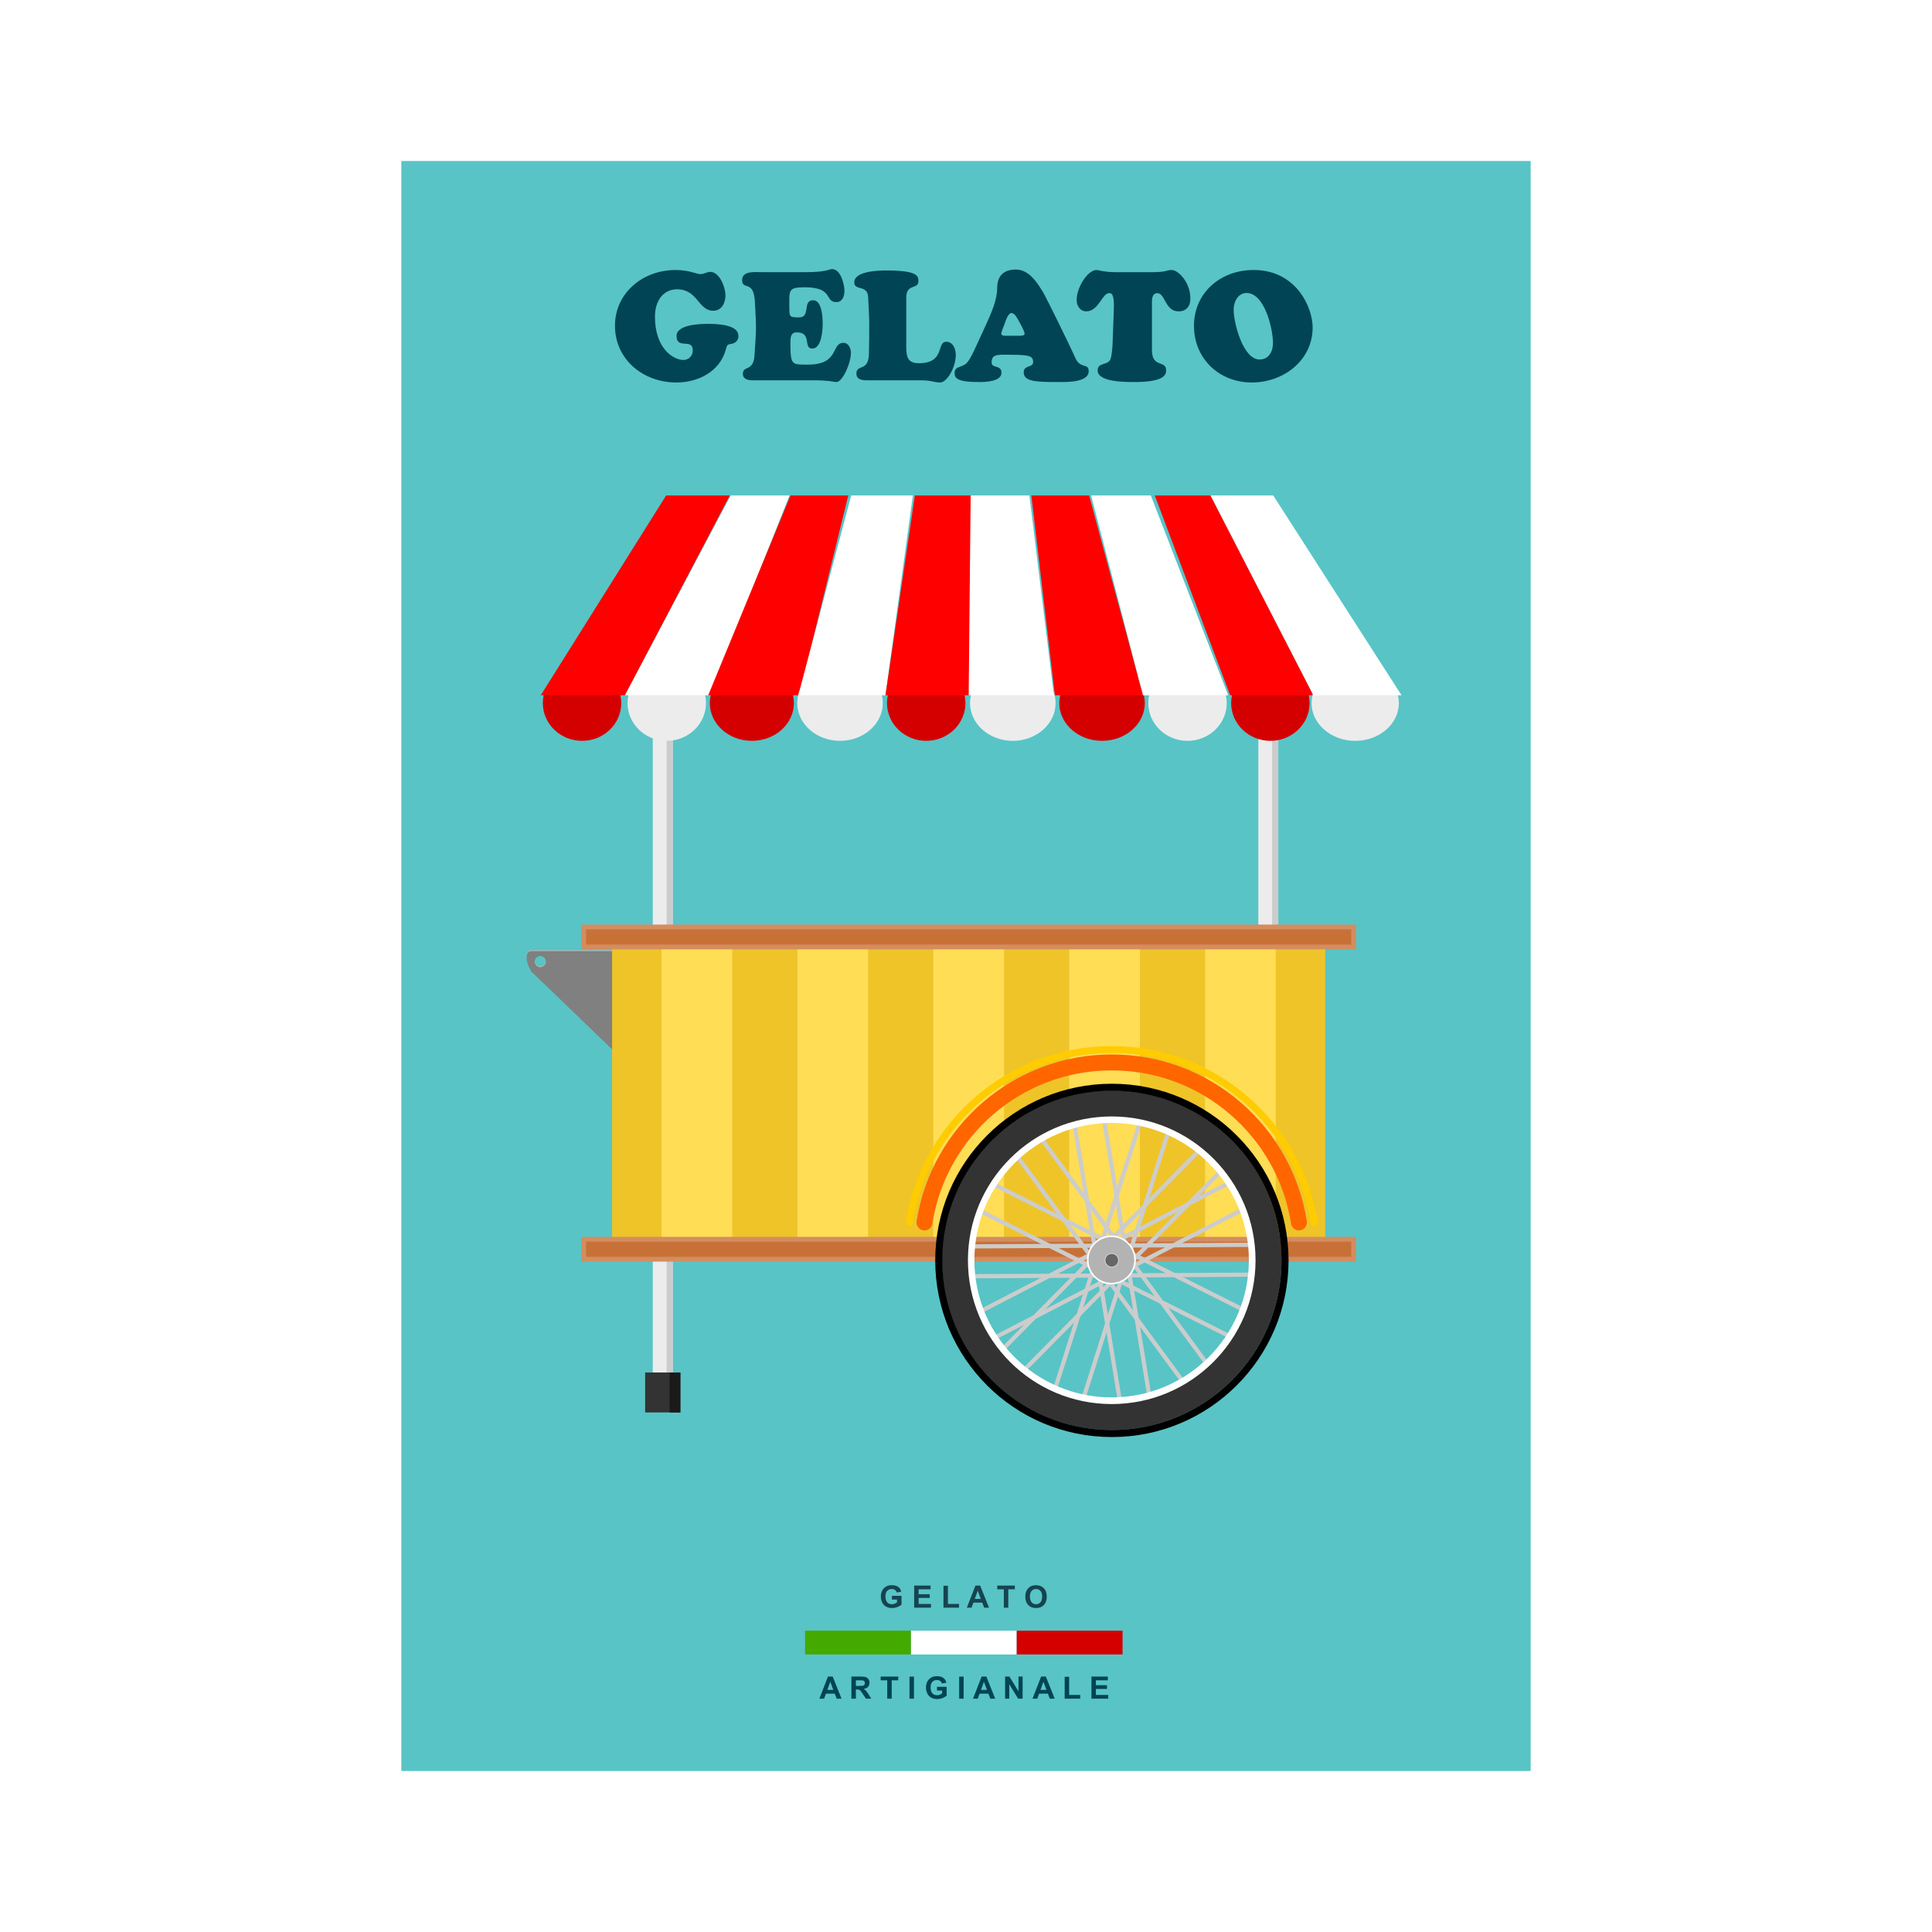 <svg:svg xmlns:dc="http://purl.org/dc/elements/1.1/" xmlns:ns1="http://sodipodi.sourceforge.net/DTD/sodipodi-0.dtd" xmlns:ns2="http://www.inkscape.org/namespaces/inkscape" xmlns:ns4="http://creativecommons.org/ns#" xmlns:rdf="http://www.w3.org/1999/02/22-rdf-syntax-ns#" xmlns:svg="http://www.w3.org/2000/svg" height="1251.948" id="svg2" version="1.1" viewBox="-252.506 -99.793 1251.948 1251.948" width="1251.948" ns1:docname="carretto-gelati.svg" ns2:version="0.48+devel r9772">
  <svg:defs id="defs4" />
  <ns1:namedview bordercolor="#666666" borderopacity="1.0" id="base" pagecolor="#ffffff" showgrid="false" showguides="true" ns2:current-layer="layer1" ns2:cx="372.04724" ns2:cy="526.18109" ns2:document-units="px" ns2:guide-bbox="true" ns2:pageopacity="0.0" ns2:pageshadow="2" ns2:window-height="851" ns2:window-maximized="1" ns2:window-width="1440" ns2:window-x="0" ns2:window-y="1" ns2:zoom="0.66136926" />
  <svg:g id="layer1" ns2:groupmode="layer" ns2:label="Layer 1">
    <svg:rect height="1043.29" id="rect4286" style="color:#000000;fill:#58c4c6;fill-opacity:1;stroke:none;stroke-width:1px;marker:none;visibility:visible;display:inline;overflow:visible;enable-background:accumulate" width="731.815" x="7.56" y="4.536" />
    <svg:g id="g4418" transform="matrix(2.065,0,0,2.065,-395.146,-67.831)">
      <svg:g id="g4205">
        <svg:path d="m 235.826,282.683 c -2.283,0 -1.685,3.799 0,6.406 l 26.969,25.969 2.125,-32.375 -29.094,0 z m 2.812,1.531 c 0.971,0 1.75,0.779 1.75,1.75 0,0.971 -0.779,1.75 -1.75,1.75 -0.971,0 -1.75,-0.779 -1.75,-1.75 0,-0.971 0.779,-1.75 1.75,-1.75 z" id="path4203" style="color:#000000;fill:#b3b3b3;stroke:none;stroke-width:1.312;marker:none;visibility:visible;display:inline;overflow:visible;enable-background:accumulate" ns2:connector-curvature="0" />
        <svg:path d="m 235.812,283 c -2.283,0 -1.685,3.799 0,6.406 l 26.969,25.969 2.125,-32.375 -29.094,0 z m 2.812,1.531 c 0.971,0 1.75,0.779 1.75,1.75 0,0.971 -0.779,1.75 -1.75,1.75 -0.971,0 -1.75,-0.779 -1.75,-1.75 0,-0.971 0.779,-1.75 1.75,-1.75 z" id="path4198" style="color:#000000;fill:#808080;stroke:none;stroke-width:1.312;marker:none;visibility:visible;display:inline;overflow:visible;enable-background:accumulate" ns2:connector-curvature="0" />
      </svg:g>
      <svg:g id="g4114" transform="matrix(1,0,0,0.521,190,94.502)">
        <svg:rect height="218.473" id="rect4116" style="color:#000000;fill:#ececec;stroke:none;stroke-width:1px;marker:none;visibility:visible;display:inline;overflow:visible;enable-background:accumulate" width="6.27" x="273.935" y="197.279" />
        <svg:rect height="218.473" id="rect4118" style="color:#000000;fill:#cccccc;stroke:none;stroke-width:1px;marker:none;visibility:visible;display:inline;overflow:visible;enable-background:accumulate" width="1.929" x="278.276" y="197.279" />
      </svg:g>
      <svg:g id="g4132">
        <svg:g id="g4110" transform="translate(-0.019,0)">
          <svg:rect height="218.473" id="rect4106" style="color:#000000;fill:#ececec;stroke:none;stroke-width:1px;marker:none;visibility:visible;display:inline;overflow:visible;enable-background:accumulate" width="6.27" x="273.935" y="197.279" />
          <svg:rect height="218.473" id="rect4108" style="color:#000000;fill:#cccccc;stroke:none;stroke-width:1px;marker:none;visibility:visible;display:inline;overflow:visible;enable-background:accumulate" width="1.929" x="278.276" y="197.279" />
        </svg:g>
        <svg:g id="g4128">
          <svg:rect height="12.539" id="rect4122" style="color:#000000;fill:#333333;stroke:none;stroke-width:1px;marker:none;visibility:visible;display:inline;overflow:visible;enable-background:accumulate" width="11.054" x="271.524" y="415.213" />
          <svg:rect height="12.539" id="rect4124" style="color:#000000;fill:#1a1a1a;stroke:none;stroke-width:1px;marker:none;visibility:visible;display:inline;overflow:visible;enable-background:accumulate" width="3.401" x="279.176" y="415.213" />
        </svg:g>
      </svg:g>
      <svg:g id="g4094">
        <svg:g id="g4081" transform="translate(0.241,0)">
          <svg:rect height="95.974" id="rect4062" style="color:#000000;fill:#eec429;fill-opacity:1;stroke:none;stroke-width:1px;marker:none;visibility:visible;display:inline;overflow:visible;enable-background:accumulate" width="223.778" x="260.914" y="280.713" />
          <svg:g id="g4074" transform="translate(-4.48,0)">
            <svg:rect height="95.974" id="rect4064" style="color:#000000;fill:#ffdd55;fill-opacity:1;stroke:none;stroke-width:1px;marker:none;visibility:visible;display:inline;overflow:visible;enable-background:accumulate" width="22.185" x="280.914" y="280.231" />
            <svg:rect height="95.974" id="rect4066" style="color:#000000;fill:#ffdd55;fill-opacity:1;stroke:none;stroke-width:1px;marker:none;visibility:visible;display:inline;overflow:visible;enable-background:accumulate" width="22.185" x="323.552" y="280.231" />
            <svg:rect height="95.974" id="rect4068" style="color:#000000;fill:#ffdd55;fill-opacity:1;stroke:none;stroke-width:1px;marker:none;visibility:visible;display:inline;overflow:visible;enable-background:accumulate" width="22.185" x="366.19" y="280.231" />
            <svg:rect height="95.974" id="rect4070" style="color:#000000;fill:#ffdd55;fill-opacity:1;stroke:none;stroke-width:1px;marker:none;visibility:visible;display:inline;overflow:visible;enable-background:accumulate" width="22.185" x="408.829" y="280.231" />
            <svg:rect height="95.974" id="rect4072" style="color:#000000;fill:#ffdd55;fill-opacity:1;stroke:none;stroke-width:1px;marker:none;visibility:visible;display:inline;overflow:visible;enable-background:accumulate" width="22.185" x="451.467" y="280.231" />
          </svg:g>
        </svg:g>
        <svg:rect height="6.27" id="rect4092" style="color:#000000;fill:#c87137;stroke:#d38d5f;stroke-width:1.5;stroke-linecap:butt;stroke-linejoin:miter;stroke-miterlimit:4;stroke-opacity:1;stroke-dasharray:none;stroke-dashoffset:0;marker:none;visibility:visible;display:inline;overflow:visible;enable-background:accumulate" width="241.623" x="252.233" y="373.408" />
        <svg:rect height="6.27" id="rect4090" style="color:#000000;fill:#c87137;stroke:#d38d5f;stroke-width:1.5;stroke-linecap:butt;stroke-linejoin:miter;stroke-miterlimit:4;stroke-opacity:1;stroke-dasharray:none;stroke-dashoffset:0;marker:none;visibility:visible;display:inline;overflow:visible;enable-background:accumulate" width="241.623" x="252.233" y="275.408" />
      </svg:g>
      <svg:g id="g4385" transform="translate(0,4)">
        <svg:g id="g4030">
          <svg:g id="g3956" transform="translate(-1.6798533e-4,0)">
            <svg:g id="g3916" transform="translate(-0.14,-0.582)">
              <svg:path d="M 388.41,413.246 454.261,346.651" id="path3914" style="color:#000000;fill:none;stroke:#cccccc;stroke-width:1.312px;stroke-linecap:butt;stroke-linejoin:miter;stroke-miterlimit:4;stroke-opacity:1;stroke-dasharray:none;stroke-dashoffset:0;marker:none;visibility:visible;display:inline;overflow:visible;enable-background:accumulate" ns2:connector-curvature="0" />
              <svg:path d="M 381.899,406.502 447.75,339.906" id="path3912" style="color:#000000;fill:none;stroke:#cccccc;stroke-width:1.312px;stroke-linecap:butt;stroke-linejoin:miter;stroke-miterlimit:4;stroke-opacity:1;stroke-dasharray:none;stroke-dashoffset:0;marker:none;visibility:visible;display:inline;overflow:visible;enable-background:accumulate" ns2:connector-curvature="0" />
            </svg:g>
            <svg:g id="g3920" transform="matrix(0.891,-0.454,0.454,0.891,-125.534,230.267)">
              <svg:path d="M 388.41,413.246 454.261,346.651" id="path3922" style="color:#000000;fill:none;stroke:#cccccc;stroke-width:1.312px;stroke-linecap:butt;stroke-linejoin:miter;stroke-miterlimit:4;stroke-opacity:1;stroke-dasharray:none;stroke-dashoffset:0;marker:none;visibility:visible;display:inline;overflow:visible;enable-background:accumulate" ns2:connector-curvature="0" />
              <svg:path d="M 381.899,406.502 447.75,339.906" id="path3924" style="color:#000000;fill:none;stroke:#cccccc;stroke-width:1.312px;stroke-linecap:butt;stroke-linejoin:miter;stroke-miterlimit:4;stroke-opacity:1;stroke-dasharray:none;stroke-dashoffset:0;marker:none;visibility:visible;display:inline;overflow:visible;enable-background:accumulate" ns2:connector-curvature="0" />
            </svg:g>
            <svg:g id="g3926" transform="matrix(0.588,-0.809,0.809,0.588,-132.458,492.882)">
              <svg:path d="M 388.41,413.246 454.261,346.651" id="path3928" style="color:#000000;fill:none;stroke:#cccccc;stroke-width:1.312px;stroke-linecap:butt;stroke-linejoin:miter;stroke-miterlimit:4;stroke-opacity:1;stroke-dasharray:none;stroke-dashoffset:0;marker:none;visibility:visible;display:inline;overflow:visible;enable-background:accumulate" ns2:connector-curvature="0" />
              <svg:path d="M 381.899,406.502 447.75,339.906" id="path3930" style="color:#000000;fill:none;stroke:#cccccc;stroke-width:1.312px;stroke-linecap:butt;stroke-linejoin:miter;stroke-miterlimit:4;stroke-opacity:1;stroke-dasharray:none;stroke-dashoffset:0;marker:none;visibility:visible;display:inline;overflow:visible;enable-background:accumulate" ns2:connector-curvature="0" />
            </svg:g>
            <svg:g id="g3932" transform="matrix(0.156,-0.988,0.988,0.156,-19.402,730.018)">
              <svg:path d="M 388.41,413.246 454.261,346.651" id="path3934" style="color:#000000;fill:none;stroke:#cccccc;stroke-width:1.312px;stroke-linecap:butt;stroke-linejoin:miter;stroke-miterlimit:4;stroke-opacity:1;stroke-dasharray:none;stroke-dashoffset:0;marker:none;visibility:visible;display:inline;overflow:visible;enable-background:accumulate" ns2:connector-curvature="0" />
              <svg:path d="M 381.899,406.502 447.75,339.906" id="path3936" style="color:#000000;fill:none;stroke:#cccccc;stroke-width:1.312px;stroke-linecap:butt;stroke-linejoin:miter;stroke-miterlimit:4;stroke-opacity:1;stroke-dasharray:none;stroke-dashoffset:0;marker:none;visibility:visible;display:inline;overflow:visible;enable-background:accumulate" ns2:connector-curvature="0" />
            </svg:g>
            <svg:g id="g3938" transform="matrix(-0.309,-0.951,0.951,-0.309,188.989,889.98)">
              <svg:path d="M 388.41,413.246 454.261,346.651" id="path3940" style="color:#000000;fill:none;stroke:#cccccc;stroke-width:1.312px;stroke-linecap:butt;stroke-linejoin:miter;stroke-miterlimit:4;stroke-opacity:1;stroke-dasharray:none;stroke-dashoffset:0;marker:none;visibility:visible;display:inline;overflow:visible;enable-background:accumulate" ns2:connector-curvature="0" />
              <svg:path d="M 381.899,406.502 447.75,339.906" id="path3942" style="color:#000000;fill:none;stroke:#cccccc;stroke-width:1.312px;stroke-linecap:butt;stroke-linejoin:miter;stroke-miterlimit:4;stroke-opacity:1;stroke-dasharray:none;stroke-dashoffset:0;marker:none;visibility:visible;display:inline;overflow:visible;enable-background:accumulate" ns2:connector-curvature="0" />
            </svg:g>
            <svg:g id="g3944" transform="matrix(-0.707,-0.707,0.707,-0.707,447.288,937.901)">
              <svg:path d="M 388.41,413.246 454.261,346.651" id="path3946" style="color:#000000;fill:none;stroke:#cccccc;stroke-width:1.312px;stroke-linecap:butt;stroke-linejoin:miter;stroke-miterlimit:4;stroke-opacity:1;stroke-dasharray:none;stroke-dashoffset:0;marker:none;visibility:visible;display:inline;overflow:visible;enable-background:accumulate" ns2:connector-curvature="0" />
              <svg:path d="M 381.899,406.502 447.75,339.906" id="path3948" style="color:#000000;fill:none;stroke:#cccccc;stroke-width:1.312px;stroke-linecap:butt;stroke-linejoin:miter;stroke-miterlimit:4;stroke-opacity:1;stroke-dasharray:none;stroke-dashoffset:0;marker:none;visibility:visible;display:inline;overflow:visible;enable-background:accumulate" ns2:connector-curvature="0" />
            </svg:g>
            <svg:g id="g3950" transform="matrix(-0.951,-0.309,0.309,-0.951,699.189,863.333)">
              <svg:path d="M 388.41,413.246 454.261,346.651" id="path3952" style="color:#000000;fill:none;stroke:#cccccc;stroke-width:1.312px;stroke-linecap:butt;stroke-linejoin:miter;stroke-miterlimit:4;stroke-opacity:1;stroke-dasharray:none;stroke-dashoffset:0;marker:none;visibility:visible;display:inline;overflow:visible;enable-background:accumulate" ns2:connector-curvature="0" />
              <svg:path d="M 381.899,406.502 447.75,339.906" id="path3954" style="color:#000000;fill:none;stroke:#cccccc;stroke-width:1.312px;stroke-linecap:butt;stroke-linejoin:miter;stroke-miterlimit:4;stroke-opacity:1;stroke-dasharray:none;stroke-dashoffset:0;marker:none;visibility:visible;display:inline;overflow:visible;enable-background:accumulate" ns2:connector-curvature="0" />
            </svg:g>
            <svg:path d="m 425.427,347.161 c 0,22.294 -18.073,40.366 -40.366,40.366 -22.294,0 -40.366,-18.073 -40.366,-40.366 0,-22.294 18.073,-40.366 40.366,-40.366 22.294,0 40.366,18.073 40.366,40.366 z" id="path3134" style="color:#000000;fill:none;stroke:#ffffff;stroke-width:2.717;stroke-linecap:round;stroke-linejoin:round;stroke-miterlimit:4;stroke-opacity:1;stroke-dasharray:none;stroke-dashoffset:0;marker:none;visibility:visible;display:inline;overflow:visible;enable-background:accumulate" transform="matrix(1.104,0,0,1.104,-7.198,-7.3)" ns1:cx="385.06091" ns1:cy="347.16129" ns1:rx="40.366287" ns1:ry="40.366287" ns1:type="arc" />
            <svg:path d="m 425.427,347.161 c 0,22.294 -18.073,40.366 -40.366,40.366 -22.294,0 -40.366,-18.073 -40.366,-40.366 0,-22.294 18.073,-40.366 40.366,-40.366 22.294,0 40.366,18.073 40.366,40.366 z" id="path3904" style="color:#000000;fill:none;stroke:#333333;stroke-width:6.694;stroke-linecap:round;stroke-linejoin:round;stroke-miterlimit:4;stroke-opacity:1;stroke-dasharray:none;stroke-dashoffset:0;marker:none;visibility:visible;display:inline;overflow:visible;enable-background:accumulate" transform="matrix(1.219,0,0,1.219,-51.447,-47.193)" ns1:cx="385.06091" ns1:cy="347.16129" ns1:rx="40.366287" ns1:ry="40.366287" ns1:type="arc" />
            <svg:path d="m 425.427,347.161 c 0,22.294 -18.073,40.366 -40.366,40.366 -22.294,0 -40.366,-18.073 -40.366,-40.366 0,-22.294 18.073,-40.366 40.366,-40.366 22.294,0 40.366,18.073 40.366,40.366 z" id="path3906" style="color:#000000;fill:none;stroke:#000000;stroke-width:1.641;stroke-linecap:round;stroke-linejoin:round;stroke-miterlimit:4;stroke-opacity:1;stroke-dasharray:none;stroke-dashoffset:0;marker:none;visibility:visible;display:inline;overflow:visible;enable-background:accumulate" transform="matrix(1.346,0,0,1.346,-100.301,-91.239)" ns1:cx="385.06091" ns1:cy="347.16129" ns1:rx="40.366287" ns1:ry="40.366287" ns1:type="arc" />
            <svg:path d="m 425.427,347.161 c 0,22.294 -18.073,40.366 -40.366,40.366 -22.294,0 -40.366,-18.073 -40.366,-40.366 0,-22.294 18.073,-40.366 40.366,-40.366 22.294,0 40.366,18.073 40.366,40.366 z" id="path3908" style="color:#000000;fill:#b3b3b3;stroke:#ffffff;stroke-width:2.717;stroke-linecap:round;stroke-linejoin:round;stroke-miterlimit:4;stroke-opacity:1;stroke-dasharray:none;stroke-dashoffset:0;marker:none;visibility:visible;display:inline;overflow:visible;enable-background:accumulate" transform="matrix(0.184,0,0,0.184,346.985,312.023)" ns1:cx="385.06091" ns1:cy="347.16129" ns1:rx="40.366287" ns1:ry="40.366287" ns1:type="arc" />
            <svg:path d="m 425.427,347.161 c 0,22.294 -18.073,40.366 -40.366,40.366 -22.294,0 -40.366,-18.073 -40.366,-40.366 0,-22.294 18.073,-40.366 40.366,-40.366 22.294,0 40.366,18.073 40.366,40.366 z" id="path3910" style="color:#000000;fill:#666666;stroke:#ffffff;stroke-width:2.717;stroke-linecap:round;stroke-linejoin:round;stroke-miterlimit:4;stroke-opacity:1;stroke-dasharray:none;stroke-dashoffset:0;marker:none;visibility:visible;display:inline;overflow:visible;enable-background:accumulate" transform="matrix(0.052,0,0,0.052,397.916,357.941)" ns1:cx="385.06091" ns1:cy="347.16129" ns1:rx="40.366287" ns1:ry="40.366287" ns1:type="arc" />
          </svg:g>
          <svg:g id="g4026">
            <svg:path d="m 476.692,364.13 c -4.447,-28.444 -29.062,-50.213 -58.752,-50.213 l 0,0 c -29.69,0 -54.305,21.769 -58.752,50.213" id="path4020" style="color:#000000;fill:none;stroke:#ff6600;stroke-width:5;stroke-linecap:round;stroke-linejoin:round;stroke-miterlimit:4;stroke-opacity:1;stroke-dasharray:none;stroke-dashoffset:0;marker:none;visibility:visible;display:inline;overflow:visible;enable-background:accumulate" ns2:connector-curvature="0" />
            <svg:path d="m 481.479,364.176 c -4.809,-30.761 -31.43,-54.303 -63.539,-54.303 l 0,0 c -32.109,0 -58.729,23.542 -63.539,54.303" id="path4024" style="color:#000000;fill:none;stroke:#ffcc00;stroke-width:2.163;stroke-linecap:round;stroke-linejoin:round;stroke-miterlimit:4;stroke-opacity:1;stroke-dasharray:none;stroke-dashoffset:0;marker:none;visibility:visible;display:inline;overflow:visible;enable-background:accumulate" ns2:connector-curvature="0" />
          </svg:g>
        </svg:g>
      </svg:g>
      <svg:g id="g4363">
        <svg:path d="m 279.331,104.666 c 0,5.261 -4.265,9.526 -9.526,9.526 -5.261,0 -9.526,-4.265 -9.526,-9.526 0,-5.261 4.265,-9.526 9.526,-9.526 5.261,0 9.526,4.265 9.526,9.526 z" id="path4176" style="color:#000000;fill:#d40000;stroke:none;stroke-width:1;marker:none;visibility:visible;display:inline;overflow:visible;enable-background:accumulate" transform="matrix(1.292,0,0,1.244,-96.864,74.947)" ns1:cx="269.80441" ns1:cy="104.66645" ns1:rx="9.526124" ns1:ry="9.526124" ns1:type="arc" />
        <svg:path d="m 298.076,140.005 -32.88,62.688 -26.427,0 39.334,-62.688 z" id="path4156" style="color:#000000;fill:#ff0000;stroke:none;stroke-width:1.312px;marker:none;visibility:visible;display:inline;overflow:visible;enable-background:accumulate" ns1:nodetypes="ccccc" ns2:connector-curvature="0" />
        <svg:path d="m 279.331,104.666 c 0,5.261 -4.265,9.526 -9.526,9.526 -5.261,0 -9.526,-4.265 -9.526,-9.526 0,-5.261 4.265,-9.526 9.526,-9.526 5.261,0 9.526,4.265 9.526,9.526 z" id="path4178" style="color:#000000;fill:#ececec;stroke:none;stroke-width:1;marker:none;visibility:visible;display:inline;overflow:visible;enable-background:accumulate" transform="matrix(1.292,0,0,1.244,-70.277,74.947)" ns1:cx="269.80441" ns1:cy="104.66645" ns1:rx="9.526124" ns1:ry="9.526124" ns1:type="arc" />
        <svg:path d="m 298.383,140.005 -33.188,62.688 26.735,0 24.891,-62.688 z" id="path4158" style="color:#000000;fill:#ffffff;stroke:none;stroke-width:1.312px;marker:none;visibility:visible;display:inline;overflow:visible;enable-background:accumulate" ns2:connector-curvature="0" />
        <svg:path d="m 279.331,104.666 c 0,5.261 -4.265,9.526 -9.526,9.526 -5.261,0 -9.526,-4.265 -9.526,-9.526 0,-5.261 4.265,-9.526 9.526,-9.526 5.261,0 9.526,4.265 9.526,9.526 z" id="path4180" style="color:#000000;fill:#d40000;stroke:none;stroke-width:1;marker:none;visibility:visible;display:inline;overflow:visible;enable-background:accumulate" transform="matrix(1.385,0,0,1.244,-68.67,74.947)" ns1:cx="269.80441" ns1:cy="104.66645" ns1:rx="9.526124" ns1:ry="9.526124" ns1:type="arc" />
        <svg:path d="m 291.315,202.693 25.813,-62.688 18.13,0 -15.365,62.688 z" id="path4160" style="color:#000000;fill:#ff0000;stroke:none;stroke-width:1.312px;marker:none;visibility:visible;display:inline;overflow:visible;enable-background:accumulate" ns2:connector-curvature="0" />
        <svg:path d="m 279.331,104.666 c 0,5.261 -4.265,9.526 -9.526,9.526 -5.261,0 -9.526,-4.265 -9.526,-9.526 0,-5.261 4.265,-9.526 9.526,-9.526 5.261,0 9.526,4.265 9.526,9.526 z" id="path4188" style="color:#000000;fill:#ececec;stroke:none;stroke-width:1;marker:none;visibility:visible;display:inline;overflow:visible;enable-background:accumulate" transform="matrix(1.409,0,0,1.244,-47.479,74.947)" ns1:cx="269.80441" ns1:cy="104.66645" ns1:rx="9.526124" ns1:ry="9.526124" ns1:type="arc" />
        <svg:path d="m 346.935,202.693 8.604,-62.688 -19.36,0 -16.594,62.688 z" id="path4162" style="color:#000000;fill:#ffffff;stroke:none;stroke-width:1.312px;marker:none;visibility:visible;display:inline;overflow:visible;enable-background:accumulate" ns2:connector-curvature="0" />
        <svg:path d="m 279.331,104.666 c 0,5.261 -4.265,9.526 -9.526,9.526 -5.261,0 -9.526,-4.265 -9.526,-9.526 0,-5.261 4.265,-9.526 9.526,-9.526 5.261,0 9.526,4.265 9.526,9.526 z" id="path4182" style="color:#000000;fill:#d40000;stroke:none;stroke-width:1;marker:none;visibility:visible;display:inline;overflow:visible;enable-background:accumulate" transform="matrix(1.292,0,0,1.244,11.136,74.947)" ns1:cx="269.80441" ns1:cy="104.66645" ns1:rx="9.526124" ns1:ry="9.526124" ns1:type="arc" />
        <svg:path d="m 346.935,202.693 26.427,0 0.615,-62.688 -17.823,0 z" id="path4164" style="color:#000000;fill:#ff0000;stroke:none;stroke-width:1.312px;marker:none;visibility:visible;display:inline;overflow:visible;enable-background:accumulate" ns2:connector-curvature="0" />
        <svg:path d="m 279.331,104.666 c 0,5.261 -4.265,9.526 -9.526,9.526 -5.261,0 -9.526,-4.265 -9.526,-9.526 0,-5.261 4.265,-9.526 9.526,-9.526 5.261,0 9.526,4.265 9.526,9.526 z" id="path4190" style="color:#000000;fill:#ececec;stroke:none;stroke-width:1;marker:none;visibility:visible;display:inline;overflow:visible;enable-background:accumulate" transform="matrix(1.409,0,0,1.244,6.745,74.947)" ns1:cx="269.80441" ns1:cy="104.66645" ns1:rx="9.526124" ns1:ry="9.526124" ns1:type="arc" />
        <svg:path d="m 373.055,202.693 26.735,0 -7.682,-62.688 -18.438,0 z" id="path4166" style="color:#000000;fill:#ffffff;stroke:none;stroke-width:1.312px;marker:none;visibility:visible;display:inline;overflow:visible;enable-background:accumulate" ns2:connector-curvature="0" />
        <svg:path d="m 279.331,104.666 c 0,5.261 -4.265,9.526 -9.526,9.526 -5.261,0 -9.526,-4.265 -9.526,-9.526 0,-5.261 4.265,-9.526 9.526,-9.526 5.261,0 9.526,4.265 9.526,9.526 z" id="path4184" style="color:#000000;fill:#d40000;stroke:none;stroke-width:1;marker:none;visibility:visible;display:inline;overflow:visible;enable-background:accumulate" transform="matrix(1.409,0,0,1.244,34.745,74.947)" ns1:cx="269.80441" ns1:cy="104.66645" ns1:rx="9.526124" ns1:ry="9.526124" ns1:type="arc" />
        <svg:path d="m 400.097,202.693 -7.375,-62.688 18.13,0 16.901,62.688 z" id="path4168" style="color:#000000;fill:#ff0000;stroke:none;stroke-width:1.312px;marker:none;visibility:visible;display:inline;overflow:visible;enable-background:accumulate" ns2:connector-curvature="0" />
        <svg:path d="m 279.331,104.666 c 0,5.261 -4.265,9.526 -9.526,9.526 -5.261,0 -9.526,-4.265 -9.526,-9.526 0,-5.261 4.265,-9.526 9.526,-9.526 5.261,0 9.526,4.265 9.526,9.526 z" id="path4192" style="color:#000000;fill:#ececec;stroke:none;stroke-width:1;marker:none;visibility:visible;display:inline;overflow:visible;enable-background:accumulate" transform="matrix(1.292,0,0,1.244,93.136,74.947)" ns1:cx="269.80441" ns1:cy="104.66645" ns1:rx="9.526124" ns1:ry="9.526124" ns1:type="arc" />
        <svg:path d="m 427.754,202.693 26.735,0 -24.276,-62.688 -18.745,0 z" id="path4170" style="color:#000000;fill:#ffffff;stroke:none;stroke-width:1.312px;marker:none;visibility:visible;display:inline;overflow:visible;enable-background:accumulate" ns2:connector-curvature="0" />
        <svg:path d="m 279.331,104.666 c 0,5.261 -4.265,9.526 -9.526,9.526 -5.261,0 -9.526,-4.265 -9.526,-9.526 0,-5.261 4.265,-9.526 9.526,-9.526 5.261,0 9.526,4.265 9.526,9.526 z" id="path4186" style="color:#000000;fill:#d40000;stroke:none;stroke-width:1;marker:none;visibility:visible;display:inline;overflow:visible;enable-background:accumulate" transform="matrix(1.292,0,0,1.244,119.136,74.947)" ns1:cx="269.80441" ns1:cy="104.66645" ns1:rx="9.526124" ns1:ry="9.526124" ns1:type="arc" />
        <svg:path d="m 455.103,202.693 26.12,0 -32.266,-62.688 -17.516,0 z" id="path4172" style="color:#000000;fill:#ff0000;stroke:none;stroke-width:1.312px;marker:none;visibility:visible;display:inline;overflow:visible;enable-background:accumulate" ns2:connector-curvature="0" />
        <svg:path d="m 279.331,104.666 c 0,5.261 -4.265,9.526 -9.526,9.526 -5.261,0 -9.526,-4.265 -9.526,-9.526 0,-5.261 4.265,-9.526 9.526,-9.526 5.261,0 9.526,4.265 9.526,9.526 z" id="path4194" style="color:#000000;fill:#ececec;stroke:none;stroke-width:1;marker:none;visibility:visible;display:inline;overflow:visible;enable-background:accumulate" transform="matrix(1.438,0,0,1.244,106.367,74.947)" ns1:cx="269.80441" ns1:cy="104.66645" ns1:rx="9.526124" ns1:ry="9.526124" ns1:type="arc" />
        <svg:path d="m 481.223,202.693 27.656,0 -40.256,-62.688 -19.667,0 z" id="path4174" style="color:#000000;fill:#ffffff;stroke:none;stroke-width:1.312px;marker:none;visibility:visible;display:inline;overflow:visible;enable-background:accumulate" ns2:connector-curvature="0" />
      </svg:g>
    </svg:g>
    <svg:g id="text4497" style="font-size:100px;font-style:normal;font-variant:normal;font-weight:900;font-stretch:normal;text-align:start;line-height:125%;letter-spacing:0px;word-spacing:0px;writing-mode:lr-tb;text-anchor:start;fill:#004455;fill-opacity:1;stroke:none;font-family:Cooper Std;-inkscape-font-specification:Cooper Std Heavy">
      <svg:path d="m 171.9,105.465 c 0,-10.6 5.6,-17.8 14.3,-17.8 13.6,0 13.6,13.9 23.5,13.9 5.4,0 7.9,-5 7.9,-9.9 0,-5.1 -3.7,-15.3 -9.9,-15.3 -1.8,0 -4.4,1.5 -6.2,1.5 -2.6,0 -7.4,-2.7 -16.2,-2.7 -21.4,0 -39.3,15 -39.3,36.1 0,22.1 18.5,36.8 39.7,36.8 14.2,0 28.3,-7 32.2,-21.6 0.7,-2.6 0.9,-3.1 3.5,-3.4 2.4,-0.4 4.6,-2.2 4.6,-4.8 0,-2.9 -1.1,-8.2 -19.9,-8.2 -5.1,0 -20.2,0.5 -20.2,7.8 0,9.2 10.5,1.1 10.5,9.4 0,3.6 -2.6,6.2 -6.1,6.2 -6.4,0 -18.4,-7.4 -18.4,-28" id="path4519" style="" />
      <svg:path d="m 240.898,76.565 c -4.1,0 -12.5,-1 -12.5,5.1 0,7.1 7.6,-0.8 8.3,14.5 1,18.1 0.9,16.3 -0.3,34.5 -0.7,10.6 -7.5,6.2 -7.5,11.7 0,1.3 0.1,4.3 6.7,4.3 l 41.1,0 c 3.4,0 6.2,0.3 8.4,0.5 2.1,0.3 3.7,0.6 4.4,0.6 4,0 9.4,-12.2 9.4,-19 0,-2.8 -1.6,-6.4 -4.8,-6.4 -8.2,0 -2.4,14.1 -22.9,14.1 -10.5,0 -11.5,0.7 -11.5,-13.9 0,-3.2 -0.1,-7 4.1,-7 10.1,0 3.9,10.5 10.1,10.5 6,0 6.7,-12 6.7,-16.1 0,-3.9 -0.4,-15.2 -6.2,-15.2 -7.1,0 -1.4,11.1 -9,11.1 -6.1,0 -6.4,-0.2 -6.4,-6 0,-11.5 -1.1,-13.5 10,-13.5 19,0 12.6,9.6 20.5,9.6 3.9,0 5.2,-3.9 5.2,-7.2 0,-4.4 -2.4,-14.2 -8.1,-14.2 -1.6,0 -3.5,2 -16.9,2 l -28.8,0" id="path4521" style="" />
      <svg:path d="m 344.154,146.665 c 3.4,0 5.6,0.3 7.5,0.7 1.8,0.3 3.2,0.7 5,0.7 4.6,0 10.2,-10 10.2,-17.8 0,-3.8 -1.7,-8.6 -6.2,-8.6 -6.4,0 -0.6,13.9 -17.6,13.9 -7.1,0 -8.3,-3.5 -8.3,-10.7 l 0,-31.8 c 0,-9.4 7.9,-5 7.9,-10.8 0,-3.4 -1,-6.8 -21,-6.8 -4.9,0 -20.6,0.4 -20.6,7.7 0,5.7 8.8,1.3 9,9.7 0.2,5.6 0.7,11.2 0.7,17.2 0,5.9 0,12.3 -0.2,19.6 -0.3,11.6 -8.1,6.4 -8.1,12.6 0,4.6 5.1,4.4 8.3,4.4 l 33.4,0" id="path4523" style="" />
      <svg:path d="m 399.961,117.765 c -1.1,0 -3.6,0.3 -3.6,-1.4 0,-1.2 1.7,-5.1 2.1,-6.2 0.4,-1.1 2.1,-7.1 4.5,-7.1 2.2,0 3.9,3.7 4.8,5.3 0.8,1.4 3.7,6.6 3.7,8.1 0,1.5 -3,1.3 -4,1.3 l -7.5,0 m -19.8,6.5 c -1.5,3.2 -3.6,8 -5.8,10.7 -2.9,3.6 -8.3,2.2 -8.3,6.9 0,3.2 1.3,5.9 15.6,5.9 4,0 14.8,-0.1 14.8,-6.1 0,-5.2 -6.4,-2.6 -6.4,-6.5 0,-4.9 3.1,-5.1 8.3,-5.1 16.1,0 18.6,0.4 18.6,4.9 0,3.5 -6.1,1.7 -6.1,6.5 0,6.2 8.6,6.3 22.9,6.3 5,0 19.2,0.3 19.2,-7 0,-5.7 -5.4,-1.1 -8.7,-8.7 -3.6,-8.2 -18.7,-38.8 -20.4,-41.7 -3.9,-6.6 -9.4,-15.5 -18.1,-15.5 -8.9,0 -12.1,5.2 -12.1,12.1 0,7.9 -4.1,16.7 -7.2,23.6 l -6.3,13.7" id="path4525" style="" />
      <svg:path d="m 470.362,76.565 c -4,0 -6.7,-0.4 -8.6,-0.7 -1.9,-0.4 -3,-0.7 -3.7,-0.7 -5.7,0 -12.9,11.1 -12.9,19.6 0,3.6 2.3,7.2 6.2,7.2 8.1,0 10.3,-11.8 14.8,-11.8 1.4,0 3.5,-0.1 3.1,10.4 l -0.8,22.1 c -0.1,2.5 -0.5,8.5 -1.5,10.6 -2,3.8 -8.2,1.7 -8.2,7 0,7.7 18.7,7.5 23.8,7.5 18.7,0 20.6,-4.4 20.6,-7.5 0,-7 -9.2,-1.3 -9.2,-13.2 l 0,-30.7 c 0,-0.8 -0.4,-6.2 3.5,-6.2 5.1,0 5,11.8 13.7,11.8 5.1,0 7.7,-3.3 7.7,-8.3 0,-10.8 -8.1,-18.5 -12,-18.5 -1.9,0 -2.7,0.3 -4.1,0.7 -1.5,0.3 -3.5,0.7 -7.8,0.7 l -24.6,0" id="path4527" style="" />
      <svg:path d="m 558.695,148.065 c 20.4,0 39.4,-14.2 39.4,-35.7 0,-12.9 -10.6,-37.2 -38.2,-37.2 -21.8,0 -38.7,15 -38.7,36.2 0,21.3 16.4,36.7 37.5,36.7 m 13.7,-25.6 c 0,5.4 -2.6,10.7 -8.7,10.7 -10.8,0 -16.8,-23.9 -16.8,-32.4 0,-4.9 2.8,-10.7 8.4,-10.7 11.7,0 17.1,23.3 17.1,32.4" id="path4529" style="" />
    </svg:g>
    <svg:g id="g4597">
      <svg:g id="g4513" transform="matrix(0.567,0,0,0.567,271.736,445.065)">
        <svg:rect height="27.216" id="rect4507" style="color:#000000;fill:#ffffff;stroke:none;stroke-width:1px;marker:none;visibility:visible;display:inline;overflow:visible;enable-background:accumulate" width="120.961" x="116.425" y="902.673" />
        <svg:rect height="27.216" id="rect4509" style="color:#000000;fill:#44aa00;stroke:none;stroke-width:1px;marker:none;visibility:visible;display:inline;overflow:visible;enable-background:accumulate" width="120.961" x="-4.536" y="902.673" />
        <svg:rect height="27.216" id="rect4511" style="color:#000000;fill:#d40000;stroke:none;stroke-width:1px;marker:none;visibility:visible;display:inline;overflow:visible;enable-background:accumulate" width="120.961" x="237.386" y="902.673" />
      </svg:g>
      <svg:g id="text4531" style="font-size:20px;font-style:normal;font-variant:normal;font-weight:bold;font-stretch:normal;text-align:start;line-height:125%;letter-spacing:0px;word-spacing:0px;writing-mode:lr-tb;text-anchor:start;fill:#164450;fill-opacity:1;stroke:none;font-family:Arial;-inkscape-font-specification:Arial Bold">
        <svg:path d="m 325.451,936.721 0,-2.412 6.23,0 0,5.703 c -0.605,0.586 -1.484,1.104 -2.637,1.553 -1.146,0.443 -2.308,0.664 -3.486,0.664 -1.497,0 -2.803,-0.312 -3.916,-0.938 -1.113,-0.632 -1.95,-1.53 -2.51,-2.695 -0.56,-1.172 -0.84,-2.445 -0.84,-3.818 0,-1.491 0.312,-2.816 0.938,-3.975 0.625,-1.159 1.54,-2.048 2.744,-2.666 0.918,-0.475 2.061,-0.713 3.428,-0.713 1.777,2e-5 3.164,0.374 4.16,1.123 1.003,0.742 1.647,1.771 1.934,3.086 l -2.871,0.537 c -0.202,-0.703 -0.583,-1.256 -1.143,-1.66 -0.553,-0.41 -1.247,-0.615 -2.08,-0.615 -1.263,2e-5 -2.269,0.4 -3.018,1.201 -0.742,0.801 -1.113,1.989 -1.113,3.564 0,1.699 0.378,2.975 1.133,3.828 0.755,0.846 1.745,1.27 2.969,1.27 0.605,10e-6 1.211,-0.117 1.816,-0.352 0.612,-0.241 1.136,-0.531 1.572,-0.869 l 0,-1.816 -3.311,0" id="path4562" style="" />
        <svg:path d="m 339.884,941.985 0,-14.316 10.615,0 0,2.422 -7.725,0 0,3.174 7.188,0 0,2.412 -7.188,0 0,3.896 7.998,0 0,2.412 -10.889,0" id="path4564" style="" />
        <svg:path d="m 358.869,941.985 0,-14.199 2.891,0 0,11.787 7.188,0 0,2.412 -10.078,0" id="path4566" style="" />
        <svg:path d="m 388.38,941.985 -3.145,0 -1.25,-3.252 -5.723,0 -1.182,3.252 -3.066,0 5.576,-14.316 3.057,0 5.732,14.316 m -5.322,-5.664 -1.973,-5.312 -1.934,5.312 3.906,0" id="path4568" style="" />
        <svg:path d="m 397.99,941.985 0,-11.895 -4.248,0 0,-2.422 11.377,0 0,2.422 -4.238,0 0,11.895 -2.891,0" id="path4570" style="" />
        <svg:path d="m 411.915,934.915 c -1e-5,-1.458 0.218,-2.682 0.654,-3.672 0.326,-0.729 0.768,-1.383 1.328,-1.963 0.566,-0.579 1.185,-1.009 1.855,-1.289 0.892,-0.378 1.921,-0.566 3.086,-0.566 2.109,2e-5 3.796,0.654 5.059,1.963 1.27,1.309 1.904,3.128 1.904,5.459 -10e-6,2.311 -0.628,4.121 -1.885,5.43 -1.257,1.302 -2.936,1.953 -5.039,1.953 -2.129,0 -3.822,-0.648 -5.078,-1.943 -1.257,-1.302 -1.885,-3.092 -1.885,-5.371 m 2.979,-0.098 c 0,1.621 0.374,2.852 1.123,3.691 0.749,0.833 1.699,1.25 2.852,1.25 1.152,10e-6 2.096,-0.413 2.832,-1.24 0.742,-0.833 1.113,-2.08 1.113,-3.74 -1e-5,-1.641 -0.361,-2.865 -1.084,-3.672 -0.716,-0.807 -1.67,-1.211 -2.861,-1.211 -1.191,2e-5 -2.152,0.41 -2.881,1.23 -0.729,0.814 -1.094,2.044 -1.094,3.691" id="path4572" style="" />
      </svg:g>
      <svg:g id="text4537" style="font-size:20px;font-style:normal;font-variant:normal;font-weight:bold;font-stretch:normal;text-align:start;line-height:125%;letter-spacing:0px;word-spacing:0px;writing-mode:lr-tb;text-anchor:start;fill:#004455;fill-opacity:1;stroke:none;font-family:Arial;-inkscape-font-specification:Arial Bold">
        <svg:path d="m 292.819,1000.954 -3.145,0 -1.25,-3.252 -5.723,0 -1.182,3.252 -3.066,0 5.576,-14.316 3.057,0 5.732,14.316 m -5.322,-5.664 -1.973,-5.312 -1.934,5.312 3.906,0" id="path4575" style="" />
        <svg:path d="m 299.215,1000.954 0,-14.316 6.084,0 c 1.53,1e-5 2.64,0.13 3.33,0.391 0.697,0.254 1.253,0.71 1.67,1.367 0.417,0.658 0.625,1.41 0.625,2.256 -1e-5,1.074 -0.316,1.963 -0.947,2.666 -0.632,0.697 -1.576,1.136 -2.832,1.318 0.625,0.365 1.139,0.765 1.543,1.201 0.41,0.436 0.96,1.211 1.65,2.324 l 1.748,2.793 -3.457,0 -2.09,-3.115 c -0.742,-1.113 -1.25,-1.813 -1.523,-2.1 -0.273,-0.293 -0.563,-0.492 -0.869,-0.596 -0.306,-0.111 -0.791,-0.166 -1.455,-0.166 l -0.586,0 0,5.977 -2.891,0 m 2.891,-8.262 2.139,0 c 1.387,0 2.253,-0.059 2.598,-0.176 0.345,-0.117 0.615,-0.319 0.811,-0.605 0.195,-0.286 0.293,-0.645 0.293,-1.074 -10e-6,-0.482 -0.13,-0.869 -0.391,-1.162 -0.254,-0.299 -0.615,-0.488 -1.084,-0.566 -0.234,-0.033 -0.938,-0.049 -2.109,-0.049 l -2.256,0 0,3.633" id="path4577" style="" />
        <svg:path d="m 322.428,1000.954 0,-11.895 -4.248,0 0,-2.422 11.377,0 0,2.422 -4.238,0 0,11.895 -2.891,0" id="path4579" style="" />
        <svg:path d="m 336.852,1000.954 0,-14.316 2.891,0 0,14.316 -2.891,0" id="path4581" style="" />
        <svg:path d="m 354.694,995.69 0,-2.412 6.23,0 0,5.703 c -0.605,0.586 -1.484,1.103 -2.637,1.553 -1.146,0.443 -2.308,0.664 -3.486,0.664 -1.497,0 -2.803,-0.312 -3.916,-0.938 -1.113,-0.631 -1.95,-1.53 -2.51,-2.695 -0.56,-1.172 -0.84,-2.445 -0.84,-3.818 0,-1.491 0.312,-2.816 0.938,-3.975 0.625,-1.159 1.54,-2.048 2.744,-2.666 0.918,-0.475 2.061,-0.713 3.428,-0.713 1.777,10e-6 3.164,0.374 4.16,1.123 1.003,0.742 1.647,1.771 1.934,3.086 l -2.871,0.537 c -0.202,-0.703 -0.583,-1.256 -1.143,-1.66 -0.553,-0.41 -1.247,-0.615 -2.08,-0.615 -1.263,10e-6 -2.269,0.4 -3.018,1.201 -0.742,0.801 -1.113,1.989 -1.113,3.564 -1e-5,1.699 0.378,2.975 1.133,3.828 0.755,0.846 1.745,1.27 2.969,1.27 0.605,0 1.211,-0.117 1.816,-0.352 0.612,-0.241 1.136,-0.531 1.572,-0.869 l 0,-1.816 -3.311,0" id="path4583" style="" />
        <svg:path d="m 369.039,1000.954 0,-14.316 2.891,0 0,14.316 -2.891,0" id="path4585" style="" />
        <svg:path d="m 392.389,1000.954 -3.145,0 -1.25,-3.252 -5.723,0 -1.182,3.252 -3.066,0 5.576,-14.316 3.057,0 5.732,14.316 m -5.322,-5.664 -1.973,-5.312 -1.934,5.312 3.906,0" id="path4587" style="" />
        <svg:path d="m 398.805,1000.954 0,-14.316 2.812,0 5.859,9.561 0,-9.561 2.686,0 0,14.316 -2.9,0 -5.771,-9.336 0,9.336 -2.686,0" id="path4589" style="" />
        <svg:path d="m 430.944,1000.954 -3.145,0 -1.25,-3.252 -5.723,0 -1.182,3.252 -3.066,0 5.576,-14.316 3.057,0 5.732,14.316 m -5.322,-5.664 -1.973,-5.312 -1.934,5.312 3.906,0" id="path4591" style="" />
        <svg:path d="m 437.409,1000.954 0,-14.199 2.891,0 0,11.787 7.188,0 0,2.412 -10.078,0" id="path4593" style="" />
        <svg:path d="m 454.752,1000.954 0,-14.316 10.615,0 0,2.422 -7.725,0 0,3.174 7.188,0 0,2.412 -7.188,0 0,3.896 7.998,0 0,2.412 -10.889,0" id="path4595" style="" />
      </svg:g>
    </svg:g>
  </svg:g>
</svg:svg>